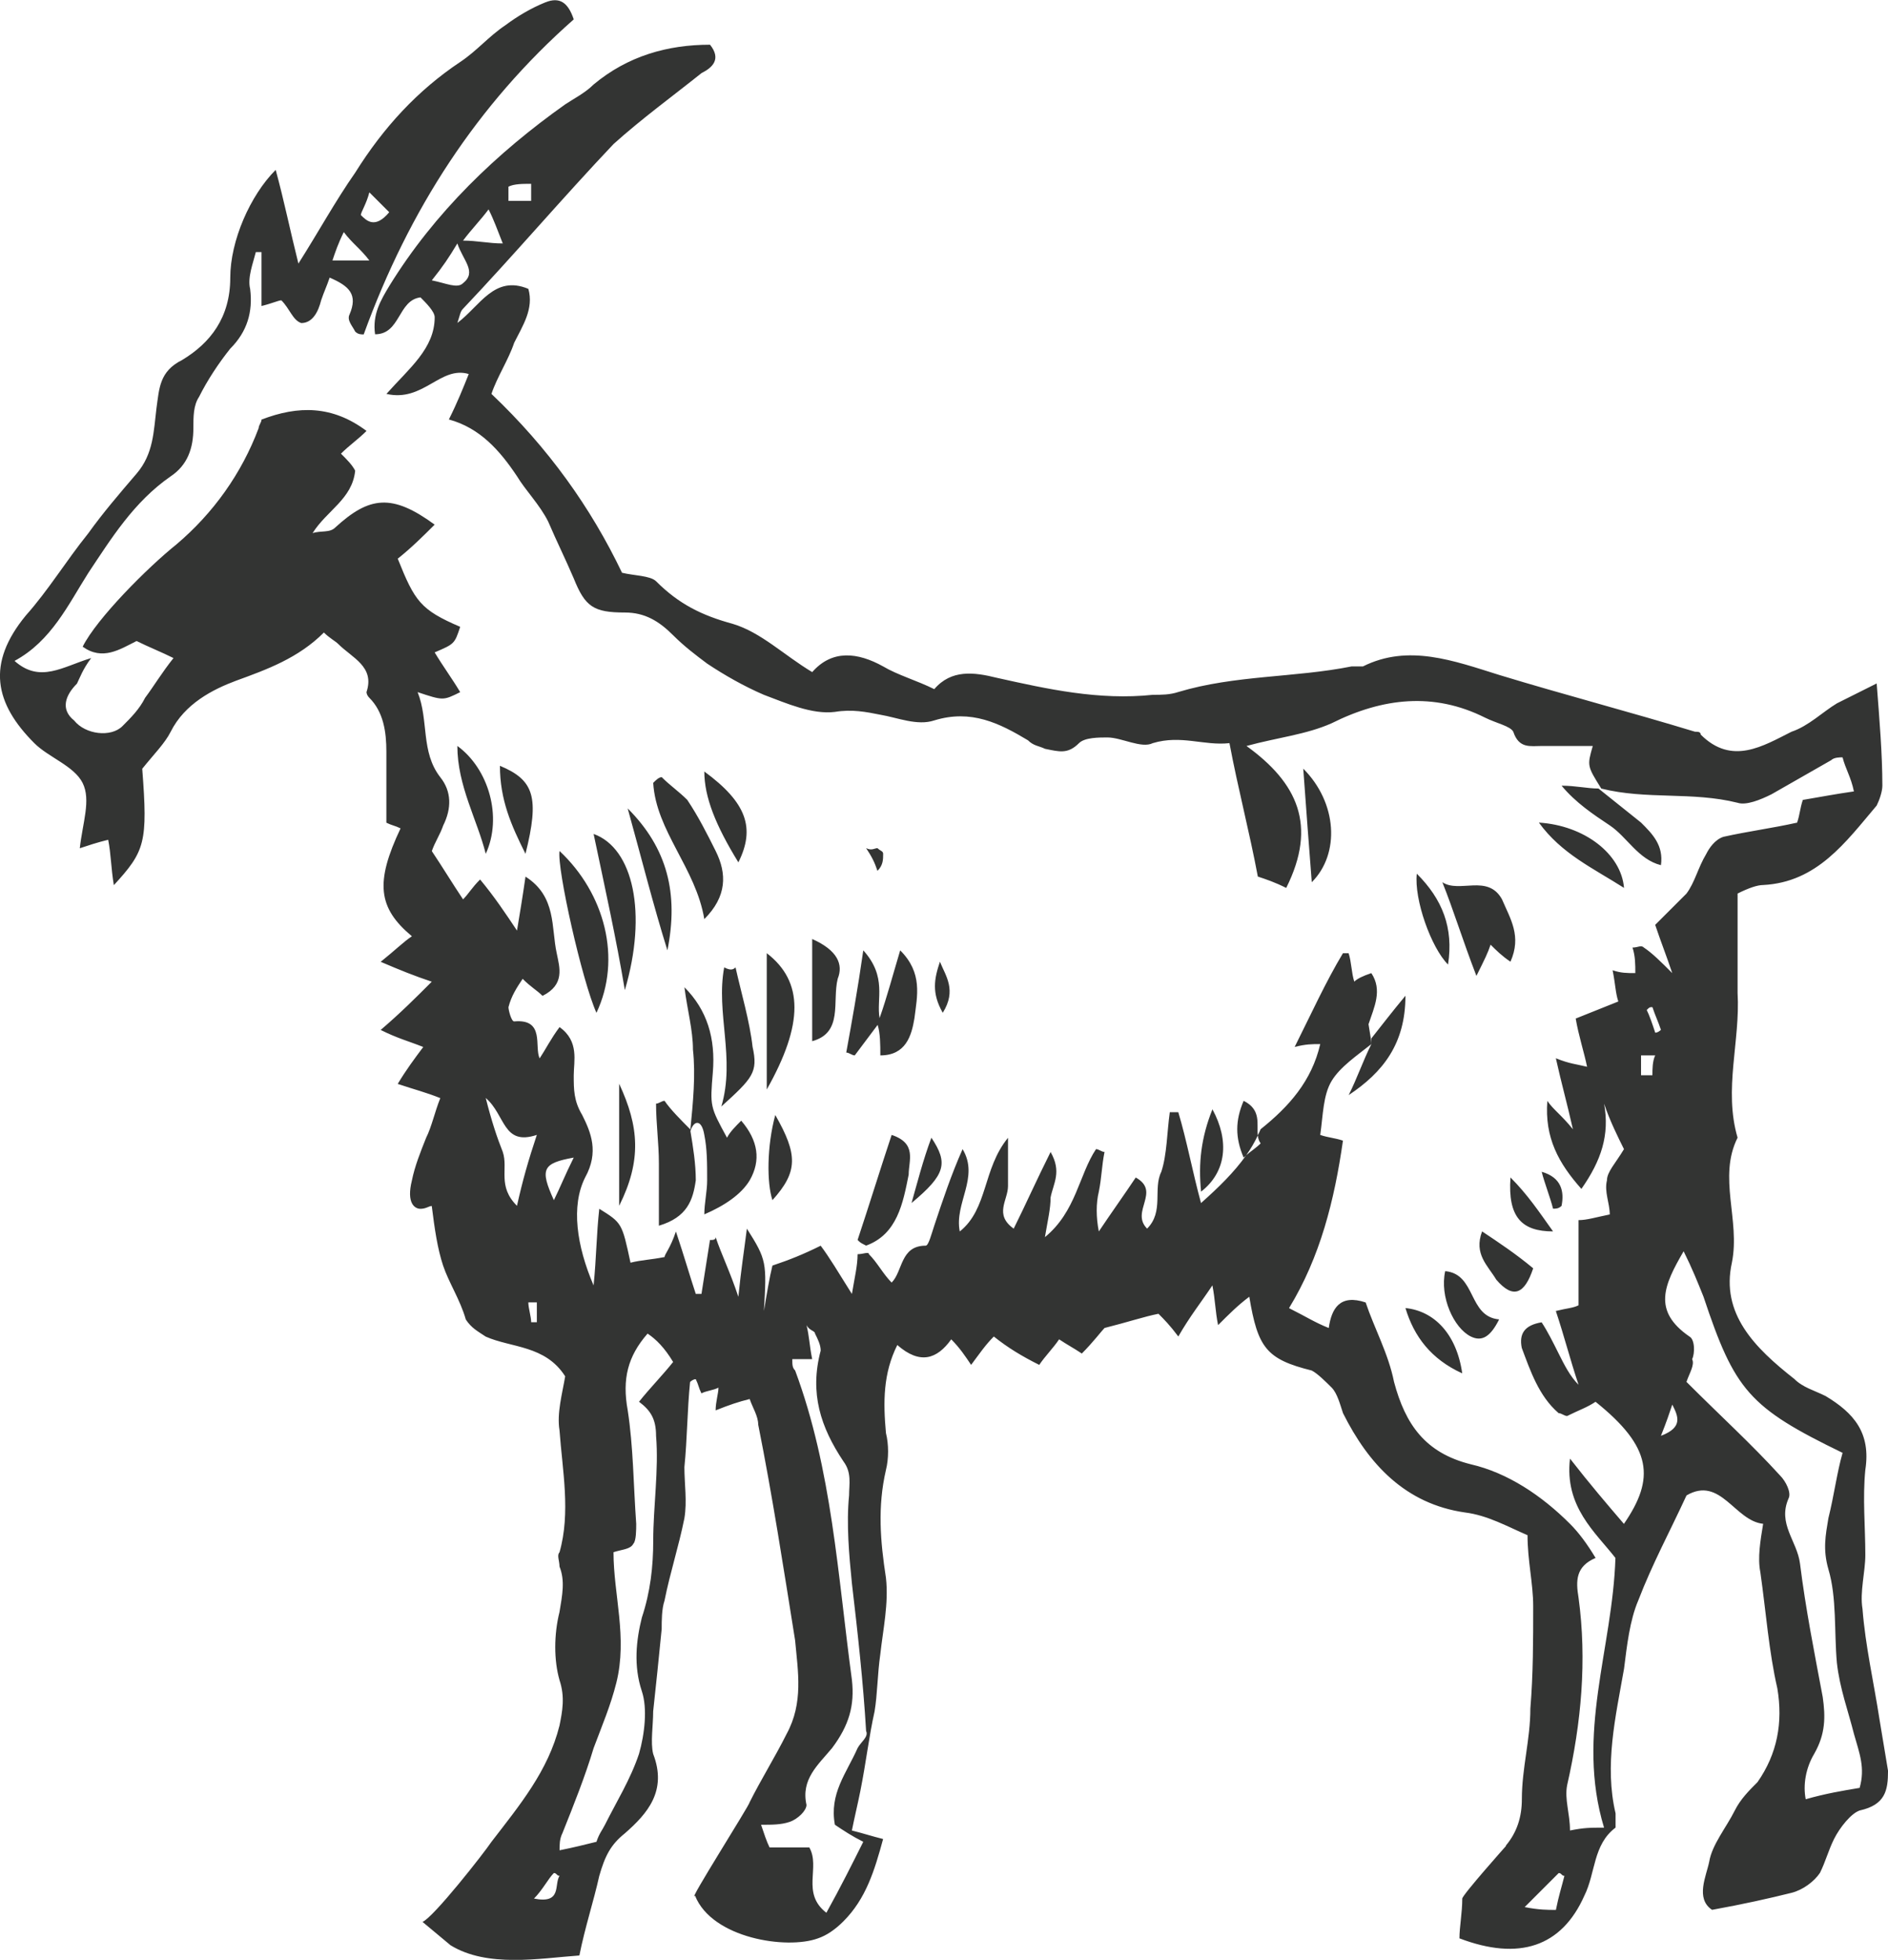 <svg version="1.1" id="图层_1" x="0px" y="0px" width="126.426px" height="131.219px" viewBox="0 0 126.426 131.219" enable-background="new 0 0 126.426 131.219" xml:space="preserve" xmlns:xml="http://www.w3.org/XML/1998/namespace" xmlns="http://www.w3.org/2000/svg" xmlns:xlink="http://www.w3.org/1999/xlink">
  <path fill="#333433" d="M30.626,49.944c2.091,1.521,3.041,4.752,1.901,7.223C31.957,54.886,30.626,52.605,30.626,49.944z
	 M126.428,118.561c0,1.33-0.19,2.28-1.901,2.66c-0.569,0.189-1.33,1.141-1.71,1.9s-0.57,1.52-0.949,2.279
	c-0.381,0.57-1.141,1.142-1.9,1.332c-1.521,0.379-3.232,0.761-5.323,1.14c-1.14-0.759-0.379-2.279-0.19-3.229
	c0.19-1.142,1.142-2.281,1.711-3.422c0.381-0.76,0.951-1.33,1.521-1.9c1.33-1.9,1.71-3.991,1.33-6.272
	c-0.571-2.471-0.76-5.132-1.141-7.793c-0.19-0.95,0-2.09,0.189-3.231c-1.902-0.189-2.852-3.23-5.132-1.9
	c-1.14,2.471-2.281,4.563-3.231,7.033c-0.57,1.332-0.761,3.042-0.951,4.563c-0.568,3.231-1.33,6.463-0.568,9.693
	c0,0.381,0,0.761,0,0.951c-1.521,1.14-1.331,3.041-2.092,4.562c-1.521,3.423-4.371,4.372-8.363,2.853
	c0-0.762,0.189-1.711,0.189-2.662c0.006-0.243,2.934-3.53,2.934-3.53l-0.017-0.016c0.744-0.885,1.073-1.916,1.073-3.106
	c0-2.091,0.57-3.99,0.57-6.082c0.189-2.281,0.189-4.563,0.189-6.844c0-1.521-0.379-3.041-0.379-4.752
	c-1.332-0.57-2.662-1.331-4.184-1.521c-3.991-0.57-6.462-3.23-8.173-6.652c-0.19-0.569-0.382-1.33-0.761-1.711
	c-0.381-0.379-0.95-0.95-1.332-1.141c-3.041-0.76-3.611-1.52-4.182-4.941c-0.76,0.57-1.33,1.14-2.09,1.9
	c-0.191-0.949-0.191-1.711-0.381-2.66c-0.76,1.141-1.52,2.09-2.281,3.422c-0.57-0.76-0.949-1.141-1.33-1.521
	c-0.951,0.189-2.091,0.57-3.611,0.951c-0.189,0.189-0.76,0.949-1.521,1.711c-0.569-0.381-0.95-0.57-1.521-0.951
	c-0.379,0.57-0.95,1.141-1.33,1.711c-1.141-0.57-2.092-1.14-3.041-1.9c-0.571,0.57-0.951,1.141-1.521,1.9
	c-0.381-0.57-0.761-1.141-1.331-1.711c-0.951,1.33-2.091,1.711-3.612,0.381c-0.95,1.901-0.95,3.801-0.76,5.893
	c0.19,0.761,0.19,1.711,0,2.472c-0.57,2.471-0.38,4.752,0,7.224c0.19,1.711-0.19,3.422-0.38,5.131
	c-0.19,1.332-0.19,2.662-0.38,3.803c-0.381,1.711-0.571,3.422-0.951,5.322c-0.19,0.95-0.38,1.711-0.57,2.66
	c0.76,0.19,1.331,0.381,2.091,0.57c-0.57,2.091-1.14,3.992-2.661,5.514c-0.57,0.57-1.141,0.949-1.711,1.141
	c-2.091,0.76-7.079-0.006-8.22-2.857c-0.571,0.57,3.658-6.076,3.658-6.267c0.761-1.521,1.711-3.042,2.471-4.563
	c1.14-2.09,0.76-4.181,0.57-6.271c-0.76-4.752-1.521-9.694-2.471-14.446c0-0.569-0.38-1.14-0.57-1.71
	c-0.76,0.189-1.331,0.38-2.281,0.76c0-0.57,0.19-1.141,0.19-1.521c-0.38,0.191-0.761,0.191-1.141,0.381
	c-0.19-0.381-0.19-0.57-0.38-0.95c-0.19,0-0.38,0.19-0.38,0.19c-0.19,1.899-0.19,3.802-0.38,5.701c0,1.142,0.19,2.281,0,3.422
	c-0.381,1.901-0.951,3.612-1.331,5.513c-0.19,0.569-0.19,1.331-0.19,1.901c-0.19,1.9-0.38,3.801-0.57,5.512
	c0,0.951-0.19,2.091,0,2.852c0.951,2.471-0.379,3.991-1.9,5.322c-0.951,0.76-1.331,1.52-1.711,2.852
	c-0.38,1.711-0.951,3.42-1.331,5.322c-2.661,0.189-6.157,0.835-8.628-0.686c-0.007-0.006-1.875-1.563-1.875-1.563
	c0.749-0.315,4.119-4.616,4.611-5.354c1.901-2.472,3.802-4.752,4.562-7.793c0.19-0.951,0.38-1.901,0-3.043
	c-0.38-1.33-0.38-3.041,0-4.562c0.19-1.142,0.38-2.091,0-3.041c0-0.381-0.19-0.761,0-0.951c0.76-2.661,0.19-5.512,0-8.173
	c-0.19-1.14,0.19-2.471,0.38-3.611c-1.33-2.091-3.612-1.9-5.322-2.66c-0.571-0.381-0.951-0.571-1.331-1.142
	c-0.38-1.331-1.141-2.471-1.521-3.61c-0.38-1.141-0.57-2.472-0.76-3.992c-0.19,0-0.38,0.188-0.76,0.188
	c-0.38,0-0.95-0.379-0.57-1.899c0.191-0.951,0.571-1.901,0.951-2.853c0.38-0.76,0.57-1.711,0.95-2.659
	c-0.95-0.382-1.71-0.57-2.851-0.951c0.57-0.95,1.14-1.711,1.71-2.472c-0.95-0.381-1.71-0.571-2.851-1.141
	c1.33-1.14,2.281-2.091,3.421-3.231c-1.14-0.38-2.09-0.761-3.421-1.331c0.951-0.76,1.521-1.331,2.091-1.711
	c-2.281-1.901-2.47-3.612-0.76-7.223c-0.38-0.19-0.57-0.19-0.95-0.38c0-1.521,0-3.231,0-4.752c0-1.33-0.191-2.661-1.141-3.611
	c-0.19-0.19-0.19-0.38-0.19-0.38c0.57-1.71-0.951-2.28-1.901-3.231c-0.19-0.19-0.571-0.38-0.951-0.76
	c-1.71,1.71-3.801,2.471-5.892,3.231c-1.521,0.57-3.422,1.52-4.372,3.421c-0.38,0.76-1.141,1.52-1.901,2.471
	c0.38,4.942,0.19,5.512-1.901,7.793c-0.19-1.14-0.19-2.091-0.38-3.041c-0.761,0.19-1.331,0.38-1.901,0.57
	c0.19-1.711,0.76-3.232,0.19-4.372c-0.57-1.14-2.28-1.711-3.231-2.661c-2.661-2.661-3.231-5.323-0.57-8.554
	c1.521-1.71,2.662-3.611,4.183-5.504c0.95-1.331,2.091-2.661,3.231-3.992c1.141-1.33,1.141-2.851,1.331-4.372
	c0.19-1.33,0.19-2.47,1.711-3.231c1.9-1.14,3.231-2.851,3.231-5.512c0-2.471,1.331-5.512,3.042-7.223
	c0.57,2.091,0.951,3.992,1.521,6.273c1.331-2.091,2.471-4.183,3.802-6.083c1.901-3.042,4.182-5.513,7.033-7.414
	c1.141-0.761,1.901-1.711,3.042-2.471c0.76-0.57,1.71-1.141,2.661-1.521c0.95-0.38,1.52,0,1.9,1.141
	C31.959,6.994,27.397,14.026,24.355,22.39c-0.19,0-0.38,0-0.57-0.19c-0.19-0.381-0.57-0.761-0.38-1.141
	c0.57-1.33,0-1.901-1.331-2.471c-0.19,0.571-0.38,0.951-0.57,1.521c-0.19,0.761-0.571,1.521-1.331,1.521
	c-0.571-0.19-0.761-0.951-1.331-1.521c-0.19,0-0.571,0.19-1.331,0.38c0-1.33,0-2.471,0-3.611c-0.19,0-0.19,0-0.38,0
	c-0.19,0.761-0.57,1.711-0.38,2.471c0.19,1.521-0.19,2.852-1.331,3.992c-0.76,0.95-1.521,2.09-2.091,3.231
	c-0.38,0.57-0.38,1.331-0.38,2.091c0,1.33-0.38,2.471-1.521,3.231c-2.471,1.711-3.991,4.182-5.512,6.463
	c-1.33,2.091-2.471,4.562-4.942,5.893c1.711,1.52,3.231,0.38,5.132-0.19c-0.571,0.76-0.761,1.33-0.951,1.71
	c-0.76,0.76-1.14,1.711-0.19,2.471c0.76,0.95,2.471,1.14,3.231,0.38c0.571-0.57,1.141-1.14,1.521-1.9
	c0.57-0.761,1.141-1.711,1.901-2.661c-0.76-0.381-1.71-0.761-2.471-1.141c-1.14,0.57-2.28,1.331-3.611,0.38
	c0.95-1.901,4.372-5.322,6.272-6.843c2.471-2.09,4.372-4.751,5.513-7.793c0-0.19,0.19-0.38,0.19-0.57
	c2.471-0.95,4.752-0.95,7.033,0.76c-0.57,0.57-1.141,0.951-1.711,1.521c0.381,0.38,0.761,0.76,0.951,1.14
	c-0.191,1.901-1.901,2.661-2.852,4.182c0.57-0.19,1.141,0,1.521-0.38c2.281-2.091,3.801-2.281,6.653-0.19
	c-0.761,0.76-1.521,1.52-2.471,2.281c1.141,2.852,1.521,3.422,4.182,4.562c-0.379,1.141-0.379,1.141-1.71,1.711
	c0.569,0.95,1.14,1.71,1.71,2.661c-1.141,0.57-1.141,0.57-2.851,0c0.761,1.901,0.19,3.992,1.521,5.702
	c0.76,0.95,0.76,2.091,0.19,3.231c-0.19,0.57-0.57,1.141-0.76,1.711c0.76,1.14,1.331,2.09,2.091,3.231
	c0.381-0.381,0.571-0.761,1.141-1.331c0.95,1.14,1.711,2.28,2.471,3.421c0.19-1.141,0.38-2.281,0.57-3.612
	c2.091,1.33,1.711,3.422,2.091,5.132c0.19,0.951,0.57,2.091-0.951,2.851c-0.38-0.38-0.761-0.57-1.331-1.14
	c-0.38,0.57-0.76,1.14-0.95,1.9c0,0.19,0.19,0.951,0.38,0.951c2.09-0.189,1.33,1.711,1.71,2.471c0.381-0.57,0.761-1.33,1.331-2.09
	c1.33,0.948,0.95,2.279,0.95,3.229c0,0.951,0,1.711,0.57,2.662c0.57,1.14,1.14,2.471,0.19,4.182
	c-0.951,1.901-0.571,4.563,0.57,7.224c0.19-1.901,0.19-3.422,0.38-5.133c1.521,0.95,1.521,0.95,2.091,3.61
	c0.76-0.19,1.33-0.19,2.281-0.379c0-0.19,0.38-0.569,0.76-1.711c0.571,1.711,0.951,3.041,1.331,4.182c0.19,0,0.19,0,0.38,0
	c0.19-1.14,0.38-2.47,0.57-3.61c0.19,0,0.38,0,0.38-0.19c0.381,1.14,0.951,2.28,1.521,3.991c0.19-1.901,0.38-3.041,0.57-4.563
	c1.331,2.092,1.331,2.281,1.141,5.514c0.19-1.142,0.38-2.281,0.57-3.041c1.14-0.381,2.091-0.762,3.231-1.331
	c0.57,0.76,1.14,1.71,2.091,3.23c0.19-1.141,0.38-1.899,0.38-2.661c0.38,0,0.76-0.189,0.76,0c0.57,0.569,0.951,1.332,1.521,1.9
	c0.76-0.761,0.57-2.471,2.281-2.471c0.19,0,0.38-0.762,0.57-1.331c0.57-1.712,1.141-3.423,1.9-5.132
	c1.142,1.901-0.569,3.611-0.189,5.513c1.9-1.521,1.521-4.181,3.23-6.272c0,1.521,0,2.469,0,3.231c0,0.95-0.951,1.901,0.381,2.851
	c0.76-1.521,1.52-3.231,2.471-5.132c0.76,1.33,0.189,2.091,0,3.041c0,0.761-0.189,1.521-0.38,2.661
	c2.091-1.711,2.28-4.184,3.422-5.893c0.188,0,0.38,0.189,0.569,0.189c-0.19,0.95-0.19,1.711-0.381,2.66
	c-0.188,0.761-0.188,1.711,0,2.662c0.762-1.141,1.711-2.471,2.472-3.611c1.711,0.949-0.38,2.28,0.761,3.422
	c1.141-1.142,0.38-2.662,0.95-3.803c0.381-1.14,0.381-2.661,0.569-3.992c0.19,0,0.381,0,0.57,0c0.57,1.901,0.951,3.992,1.521,6.083
	c1.153-1.024,2.214-2.053,3.02-3.195c0.324-0.284,0.649-0.477,0.973-0.8c-0.117-0.157-0.168-0.339-0.191-0.534
	c0.064-0.137,0.133-0.272,0.189-0.413c1.901-1.519,3.422-3.229,3.992-5.701c-0.57,0-0.951,0-1.711,0.189
	c1.139-2.281,2.09-4.372,3.231-6.272c0.19,0,0.19,0,0.38,0c0.191,0.57,0.191,1.331,0.38,1.901c0.19-0.19,0.571-0.38,1.142-0.57
	c0.76,1.141,0.19,2.281-0.189,3.421c0.188,1.137,0.189,1.141,0.189,1.329c0,0.001-0.001,0.002-0.001,0.003
	c-0.951,0.761-2.091,1.521-2.661,2.471c-0.57,0.949-0.57,2.281-0.76,3.611c0.569,0.19,0.95,0.19,1.521,0.38
	c-0.57,3.99-1.521,7.794-3.611,11.215c1.14,0.57,1.71,0.95,2.66,1.331c0.19-1.331,0.761-2.281,2.472-1.711
	c0.57,1.711,1.521,3.422,1.9,5.321c0.761,2.852,2.091,4.753,5.132,5.513c2.472,0.569,4.752,2.091,6.653,3.992
	c0.57,0.569,1.141,1.329,1.711,2.28c-1.331,0.57-1.331,1.521-1.141,2.662c0.569,4.182,0.189,8.362-0.762,12.545
	c-0.189,0.949,0.189,1.9,0.189,3.041c0.951-0.189,1.332-0.189,2.281-0.189c-1.9-6.273,0.57-11.977,0.762-18.059
	c-1.331-1.711-3.422-3.422-3.043-6.652c1.332,1.711,2.472,3.041,3.611,4.372c2.092-3.041,1.902-5.132-1.899-8.175
	c-0.57,0.382-1.14,0.57-1.901,0.951c-0.189,0-0.38-0.189-0.57-0.189c-1.33-1.141-1.9-2.852-2.471-4.372
	c-0.189-0.951,0.189-1.521,1.33-1.711c0.381,0.571,0.762,1.331,1.141,2.092c0.381,0.761,0.762,1.521,1.332,2.09
	c-0.572-1.711-0.951-3.229-1.521-4.94c0.76-0.191,1.141-0.191,1.521-0.381c0-1.9,0-3.802,0-5.703c0.569,0,1.141-0.19,2.09-0.379
	c0-0.76-0.379-1.521-0.188-2.281c0-0.57,0.571-1.141,1.14-2.092c-0.379-0.76-0.949-1.9-1.33-3.041
	c0.379,2.092-0.19,3.803-1.521,5.703c-1.521-1.711-2.472-3.422-2.28-5.894c0.379,0.57,0.949,0.951,1.711,1.899
	c-0.382-1.711-0.762-3.041-1.142-4.752c0.95,0.382,1.33,0.382,2.091,0.57c-0.191-0.949-0.57-2.089-0.761-3.229
	c0.952-0.382,1.901-0.761,2.853-1.142c-0.191-0.57-0.191-1.141-0.382-2.091c0.57,0.19,0.951,0.19,1.521,0.19
	c0-0.57,0-1.14-0.189-1.71c0.38,0,0.571-0.19,0.762,0c0.569,0.379,1.139,0.95,1.899,1.71c-0.38-1.14-0.761-2.09-1.142-3.231
	c0.572-0.57,1.332-1.33,2.093-2.091c0.569-0.76,0.76-1.71,1.329-2.661c0.191-0.38,0.572-0.951,1.142-1.141
	c1.711-0.38,3.229-0.57,4.94-0.95c0.191-0.571,0.191-0.951,0.382-1.521c1.141-0.19,2.091-0.38,3.421-0.57
	c-0.191-0.95-0.57-1.52-0.76-2.281c-0.191,0-0.571,0-0.762,0.19c-1.33,0.76-2.66,1.521-3.992,2.281
	c-0.758,0.38-1.709,0.76-2.279,0.57c-3.042-0.76-6.083-0.19-9.124-0.95c-0.95-1.521-0.95-1.521-0.57-2.852c-1.141,0-2.28,0-3.422,0
	c-0.759,0-1.519,0.191-1.899-0.95c-0.189-0.381-1.141-0.571-1.9-0.951c-3.422-1.711-6.844-1.33-10.266,0.38
	c-1.711,0.761-3.611,0.951-5.701,1.521c3.422,2.471,4.752,5.322,2.66,9.504c-0.76-0.381-1.33-0.571-1.9-0.761
	c-0.57-3.041-1.33-5.892-1.9-8.934c-1.711,0.19-3.231-0.57-5.133,0c-0.76,0.381-2.09-0.38-3.041-0.38c-0.57,0-1.52,0-1.9,0.38
	c-0.76,0.76-1.33,0.57-2.28,0.38c-0.38-0.19-0.761-0.19-1.14-0.57c-1.901-1.141-3.803-2.091-6.273-1.331
	c-1.14,0.38-2.471-0.19-3.611-0.38c-0.951-0.19-1.901-0.38-3.042-0.19c-1.521,0.19-3.231-0.571-4.752-1.141
	c-1.331-0.57-2.661-1.331-3.802-2.091c-0.76-0.57-1.521-1.141-2.281-1.901c-0.95-0.951-1.9-1.521-3.231-1.521
	c-2.091,0-2.661-0.381-3.422-2.281c-0.569-1.331-1.14-2.471-1.71-3.802c-0.57-1.141-1.521-2.091-2.091-3.042
	c-1.141-1.71-2.471-3.231-4.562-3.801c0.571-1.141,0.951-2.092,1.331-3.042c-1.901-0.57-3.041,1.901-5.512,1.331
	c1.52-1.711,3.231-3.041,3.231-5.132c0-0.38-0.571-0.951-0.951-1.331c-1.52,0.19-1.331,2.471-3.041,2.471
	c-0.191-1.33,0.38-2.281,0.95-3.231c3.041-4.942,7.223-8.934,11.785-12.165c0.57-0.381,1.331-0.761,1.901-1.331
	c2.281-1.901,4.942-2.661,7.793-2.661c0.761,0.95,0.19,1.521-0.57,1.901c-1.901,1.521-3.992,3.041-5.893,4.752
	c-3.421,3.611-6.652,7.413-10.074,11.024c-0.19,0.191-0.19,0.381-0.38,0.951c1.521-1.14,2.471-3.231,4.752-2.281
	c0.38,1.331-0.38,2.471-0.95,3.612c-0.38,1.14-1.141,2.28-1.521,3.421c3.802,3.611,6.653,7.603,8.744,11.975
	c0.76,0.19,1.901,0.19,2.281,0.57c1.52,1.52,3.041,2.281,5.132,2.851c1.901,0.57,3.421,2.09,5.322,3.231
	c1.331-1.52,3.041-1.33,4.752-0.38c0.95,0.57,2.28,0.951,3.421,1.521c1.141-1.331,2.661-1.141,4.183-0.761
	c3.42,0.761,6.842,1.521,10.453,1.141c0.57,0,1.141,0,1.711-0.19c3.803-1.141,7.795-0.951,11.596-1.711c0.19,0,0.571,0,0.761,0
	c3.04-1.521,6.083-0.38,9.124,0.57c4.371,1.331,8.742,2.471,13.115,3.802c0.19,0,0.379,0,0.379,0.19
	c2.093,2.091,4.184,0.76,6.084-0.19c1.141-0.38,2.091-1.331,3.041-1.901c0.761-0.38,1.52-0.761,2.66-1.331
	c0.191,2.471,0.381,4.752,0.381,6.843c0,0.381-0.19,0.951-0.381,1.331c-2.09,2.471-3.992,5.132-7.603,5.322
	c-0.38,0-0.95,0.19-1.711,0.57c0,2.281,0,4.562,0,6.653c0.19,3.23-0.95,6.463,0,9.693c-1.331,2.662,0.19,5.512-0.38,8.363
	c-0.76,3.422,1.521,5.703,4.182,7.794c0.57,0.571,1.33,0.761,2.092,1.142c1.899,1.14,3.041,2.469,2.66,4.941
	c-0.189,1.9,0,3.802,0,5.702c0,1.14-0.38,2.47-0.189,3.61c0.191,2.473,0.761,4.942,1.141,7.414
	C126.047,116.282,126.236,117.423,126.428,118.561z M34.047,13.448c0.571,0,0.951,0,1.521,0c0-0.38,0-0.76,0-1.14
	c-0.571,0-1.141,0-1.521,0.19C34.047,12.878,34.047,13.068,34.047,13.448z M31.006,16.11c0.951,0,1.711,0.19,2.661,0.19
	c-0.38-0.95-0.57-1.521-0.95-2.281C32.146,14.779,31.576,15.349,31.006,16.11z M31.006,18.961c0.951-0.76,0-1.521-0.38-2.661
	c-0.57,0.95-0.951,1.521-1.711,2.471C29.866,18.961,30.626,19.341,31.006,18.961z M24.163,14.399c0.38,0.38,0.951,0.95,1.901-0.19
	c-0.381-0.381-0.761-0.761-1.331-1.331C24.543,13.639,24.163,14.209,24.163,14.399z M22.262,17.44c0.95,0,1.521,0,2.471,0
	c-0.57-0.76-1.141-1.14-1.711-1.9C22.643,16.3,22.453,16.87,22.262,17.44z M35.948,87.2c-0.19,0-0.38,0-0.57,0
	c0,0.38,0.19,0.95,0.19,1.33c0.19,0,0.19,0,0.38,0C35.948,88.15,35.948,87.771,35.948,87.2z M35.948,75.986
	c-2.281,0.759-2.09-1.33-3.421-2.471c0.38,1.519,0.76,2.659,1.14,3.61c0.381,1.14-0.38,2.281,0.951,3.61
	C34.998,79.025,35.378,77.695,35.948,75.986z M38.419,77.505c-2.091,0.38-2.281,0.761-1.33,2.851
	C37.469,79.598,37.849,78.646,38.419,77.505z M37.469,125.596c-0.19,0-0.19-0.19-0.38-0.19c-0.38,0.381-0.761,1.141-1.331,1.711
	C37.659,127.497,37.089,126.167,37.469,125.596z M45.075,91.191c-0.57-0.95-1.141-1.521-1.711-1.901
	c-1.331,1.522-1.711,3.042-1.331,5.133c0.38,2.472,0.38,4.943,0.57,7.604c0,0.38,0,1.141-0.19,1.33
	c-0.19,0.381-0.761,0.381-1.331,0.569c0,2.851,0.95,5.703,0.19,8.744c-0.381,1.521-0.951,2.851-1.521,4.372
	c-0.57,1.9-1.331,3.802-2.091,5.702c-0.19,0.38-0.19,0.761-0.19,1.141c0.95-0.19,1.711-0.38,2.471-0.569
	c0.19-0.571,0.38-0.762,0.57-1.142c0.76-1.521,1.711-3.041,2.281-4.752c0.38-1.331,0.57-3.041,0.19-4.182
	c-0.57-1.711-0.38-3.421,0-4.942c0.57-1.711,0.76-3.421,0.76-5.132c0-2.281,0.38-4.752,0.19-7.033c0-1.14-0.381-1.711-1.141-2.28
	C43.551,92.902,44.312,92.143,45.075,91.191z M57.997,115.902c-0.19-3.232-0.57-6.654-0.95-9.885c-0.19-1.901-0.38-3.992-0.19-5.894
	c0-0.759,0.19-1.521-0.38-2.28c-1.521-2.281-2.281-4.562-1.521-7.414c0-0.379-0.19-0.76-0.38-1.141c0-0.189-0.38-0.189-0.57-0.569
	c0.19,0.761,0.19,1.331,0.38,2.28c-0.571,0-0.951,0-1.331,0c0,0.381,0,0.57,0.19,0.761c2.471,6.654,2.851,13.687,3.802,20.72
	c0.19,1.711-0.191,3.041-1.331,4.563c-0.951,1.141-2.091,2.091-1.711,3.803c0,0.379-0.571,0.95-1.141,1.141
	c-0.569,0.188-1.14,0.188-1.9,0.188c0.19,0.571,0.38,1.142,0.57,1.521c0.951,0,1.901,0,2.661,0c0.761,1.332-0.569,3.043,1.141,4.373
	c0.95-1.711,1.711-3.232,2.471-4.752c-0.76-0.381-1.331-0.762-1.901-1.142c-0.38-2.091,0.761-3.422,1.521-5.132
	C57.617,116.663,58.188,116.282,57.997,115.902z M104.758,125.598c-0.191,0-0.191-0.191-0.381-0.191
	c-0.57,0.57-1.33,1.332-2.28,2.281c0.95,0.188,1.521,0.188,2.091,0.188C104.377,126.927,104.567,126.355,104.758,125.598z
	 M110.838,70.663c-0.379,0-0.569,0-0.949,0c0,0.38,0,0.95,0,1.33c0.191,0,0.57,0,0.761,0
	C110.65,71.613,110.65,71.043,110.838,70.663z M110.84,69.143c0.19,0,0.381-0.189,0.381-0.189c-0.19-0.571-0.381-0.951-0.57-1.521
	c-0.191,0-0.191,0-0.381,0.19C110.459,68.002,110.65,68.57,110.84,69.143z M111.981,94.043c-0.189,0.57-0.38,1.141-0.76,2.091
	C112.741,95.563,112.361,94.803,111.981,94.043z M124.146,116.091c-0.381-1.521-0.952-3.041-1.142-4.752
	c-0.189-2.09,0-4.371-0.569-6.272c-0.381-1.33-0.19-2.28,0-3.42c0.38-1.521,0.569-3.043,0.95-4.373
	c-6.272-3.041-7.223-4.182-9.314-10.455c-0.38-0.949-0.761-1.899-1.33-3.041c-1.33,2.281-2.091,3.992,0.381,5.703
	c0.379,0.19,0.379,1.142,0.188,1.521c0.19,0.38-0.19,0.951-0.379,1.521c2.28,2.28,4.37,4.182,6.271,6.272
	c0.381,0.38,0.762,1.142,0.57,1.521c-0.76,1.711,0.57,2.852,0.762,4.373c0.379,3.041,0.95,5.893,1.521,8.934
	c0.19,1.331,0.19,2.471-0.57,3.802c-0.569,0.95-0.759,2.091-0.569,3.041c1.33-0.38,2.471-0.571,3.61-0.76
	C124.906,118.373,124.525,117.423,124.146,116.091z M33.477,51.274c0,2.282,0.76,3.992,1.711,5.893
	C36.138,53.365,35.758,52.225,33.477,51.274z M91.83,69.909c-0.568,1.139-0.949,2.276-1.519,3.413
	c2.281-1.52,3.802-3.422,3.802-6.652c-0.95,1.141-1.521,1.9-2.28,2.852c0,0,0,0.19,0,0.381c-0.001,0.001-0.001,0.003-0.002,0.004
	C91.831,69.907,91.831,69.907,91.83,69.909L91.83,69.909z M83.278,73.704c-0.57,1.33-0.57,2.471,0,3.802
	c0.056-0.056,0.111-0.101,0.168-0.149c0.3-0.426,0.563-0.869,0.781-1.334C84.137,75.27,84.486,74.308,83.278,73.704z M47.163,51.655
	c0,1.71,0.76,3.611,2.281,6.083C50.584,55.457,50.014,53.746,47.163,51.655z M87.27,51.465c0.189,2.661,0.38,5.132,0.57,7.603
	C89.743,57.167,89.551,53.746,87.27,51.465z M61.039,80.547c2.281-1.9,2.471-2.661,1.33-4.372
	C61.799,77.695,61.419,79.216,61.039,80.547z M108.749,59.448c-0.189-2.281-2.66-4.182-5.701-4.372
	C104.567,57.167,106.659,58.118,108.749,59.448z M103.997,82.448c-0.949-1.331-1.709-2.47-2.851-3.611
	C100.956,81.497,101.906,82.448,103.997,82.448z M62.94,64.39c-0.38,1.141-0.571,2.09,0.19,3.42
	C64.081,66.291,63.32,65.341,62.94,64.39z M81.188,74.273c-0.76,1.901-0.952,3.612-0.76,5.513
	C82.138,78.456,82.329,76.365,81.188,74.273z M57.427,83.02c0.19,0.188,0.19,0.188,0.57,0.379c2.091-0.76,2.471-2.852,2.851-4.752
	c0-0.949,0.57-2.09-1.14-2.66C58.948,78.268,58.187,80.738,57.427,83.02z M111.221,57.927c0.189-1.33-0.57-2.091-1.331-2.851
	c-0.951-0.76-1.902-1.521-2.851-2.281c-0.762,0-1.521-0.19-2.472-0.19c0.95,1.14,2.091,1.901,3.231,2.661
	C108.94,56.026,109.7,57.547,111.221,57.927z M96.965,64.581c0.38-2.471-0.381-4.372-2.092-6.083
	C94.684,60.208,95.825,63.44,96.965,64.581z M97.915,91.952c-0.379-2.662-1.9-4.181-3.802-4.372
	C94.684,89.48,95.825,91.001,97.915,91.952z M96.584,59.068c0.76,1.901,1.33,3.802,2.281,6.273c0.569-1.141,0.76-1.521,0.949-2.091
	c0.38,0.38,0.762,0.76,1.331,1.14c0.76-1.711,0-2.851-0.569-4.181C99.625,58.498,97.725,59.828,96.584,59.068z M102.667,84.919
	c-1.141-0.951-2.28-1.711-3.422-2.471c-0.57,1.52,0.381,2.28,0.95,3.231C101.336,87.01,102.097,86.63,102.667,84.919z
	 M96.775,85.109c-0.38,1.711,0.57,3.803,1.71,4.373c0.76,0.379,1.331,0,1.901-1.142C98.295,88.15,98.866,85.3,96.775,85.109z
	 M104.567,80.736c0.189-0.95,0-1.899-1.331-2.28c0.19,0.76,0.571,1.711,0.761,2.471C104.188,80.927,104.377,80.927,104.567,80.736z
	 M58.758,56.787c-0.19,0-0.38,0.19-0.76,0c0.38,0.57,0.57,0.951,0.76,1.521c0.38-0.381,0.38-0.761,0.38-1.141
	C59.138,56.977,58.948,56.977,58.758,56.787z M41.46,80.736c1.521-3.041,1.331-5.321,0-8.174
	C41.46,75.415,41.46,77.695,41.46,80.736z M39.75,55.836c0.76,3.612,1.521,7.034,2.091,10.455
	C43.361,61.159,42.411,56.787,39.75,55.836z M39.94,67.813c1.71-3.612,0.57-7.984-2.471-10.834
	C37.279,58.118,38.989,65.721,39.94,67.813z M51.345,63.82c0,3.042,0,6.083,0,9.125C53.816,68.57,53.816,65.721,51.345,63.82z
	 M49.254,64.771c-0.19,0.189-0.38,0.189-0.76,0c-0.57,3.042,0.76,6.083-0.19,9.314c2.091-1.901,2.471-2.28,2.091-3.992
	C50.204,68.382,49.634,66.48,49.254,64.771z M44.692,63.63c0.76-3.802,0-6.843-2.661-9.504
	C42.981,57.547,43.741,60.588,44.692,63.63z M44.312,52.035c-0.19,0-0.38,0.19-0.571,0.38c0.191,3.231,2.852,5.703,3.422,9.124
	c1.52-1.521,1.52-3.041,0.76-4.562c-0.57-1.14-1.141-2.281-1.901-3.421C45.452,52.986,44.882,52.605,44.312,52.035z M50.204,79.025
	c0.761-1.33,0.57-2.66-0.57-3.991c-0.381,0.381-0.761,0.761-0.951,1.141c-1.14-2.09-1.14-2.09-0.95-4.37
	c0.19-2.283-0.38-4.183-1.901-5.704c0.19,1.521,0.57,2.851,0.57,4.181c0.186,1.675,0.007,3.532-0.178,5.393
	c-0.004-0.024-0.008-0.048-0.012-0.071c-0.569-0.569-1.33-1.33-1.711-1.899c-0.19,0-0.38,0.188-0.57,0.188
	c0,1.332,0.19,2.662,0.19,3.992s0,2.661,0,4.182c1.901-0.569,2.281-1.711,2.471-3.041c0-1.098-0.176-2.194-0.359-3.292
	c0.206-0.704,0.746-0.854,0.93,0.251c0.19,0.951,0.19,1.9,0.19,3.041c0,0.761-0.19,1.521-0.19,2.281
	C48.494,80.736,49.634,79.977,50.204,79.025z M51.725,80.355c1.711-1.899,1.711-3.041,0.19-5.7
	C51.345,76.745,51.345,79.216,51.725,80.355z M56.667,70.473c0.19,0,0.38,0.19,0.57,0.19c0.511-0.682,1.022-1.362,1.533-2.043
	c0.176,0.566,0.179,1.303,0.18,2.044c1.711,0,2.091-1.33,2.281-2.471c0.19-1.522,0.57-3.042-0.951-4.563
	c-0.52,1.732-0.888,3.146-1.38,4.534c-0.234-1.278,0.526-2.736-1.091-4.534C57.427,66.291,57.047,68.382,56.667,70.473z
	 M56.096,65.531c0.381-0.951,0-1.901-1.71-2.661c0,2.661,0,4.752,0,6.842C56.476,69.143,55.716,67.052,56.096,65.531z" class="color c1"/>
</svg>